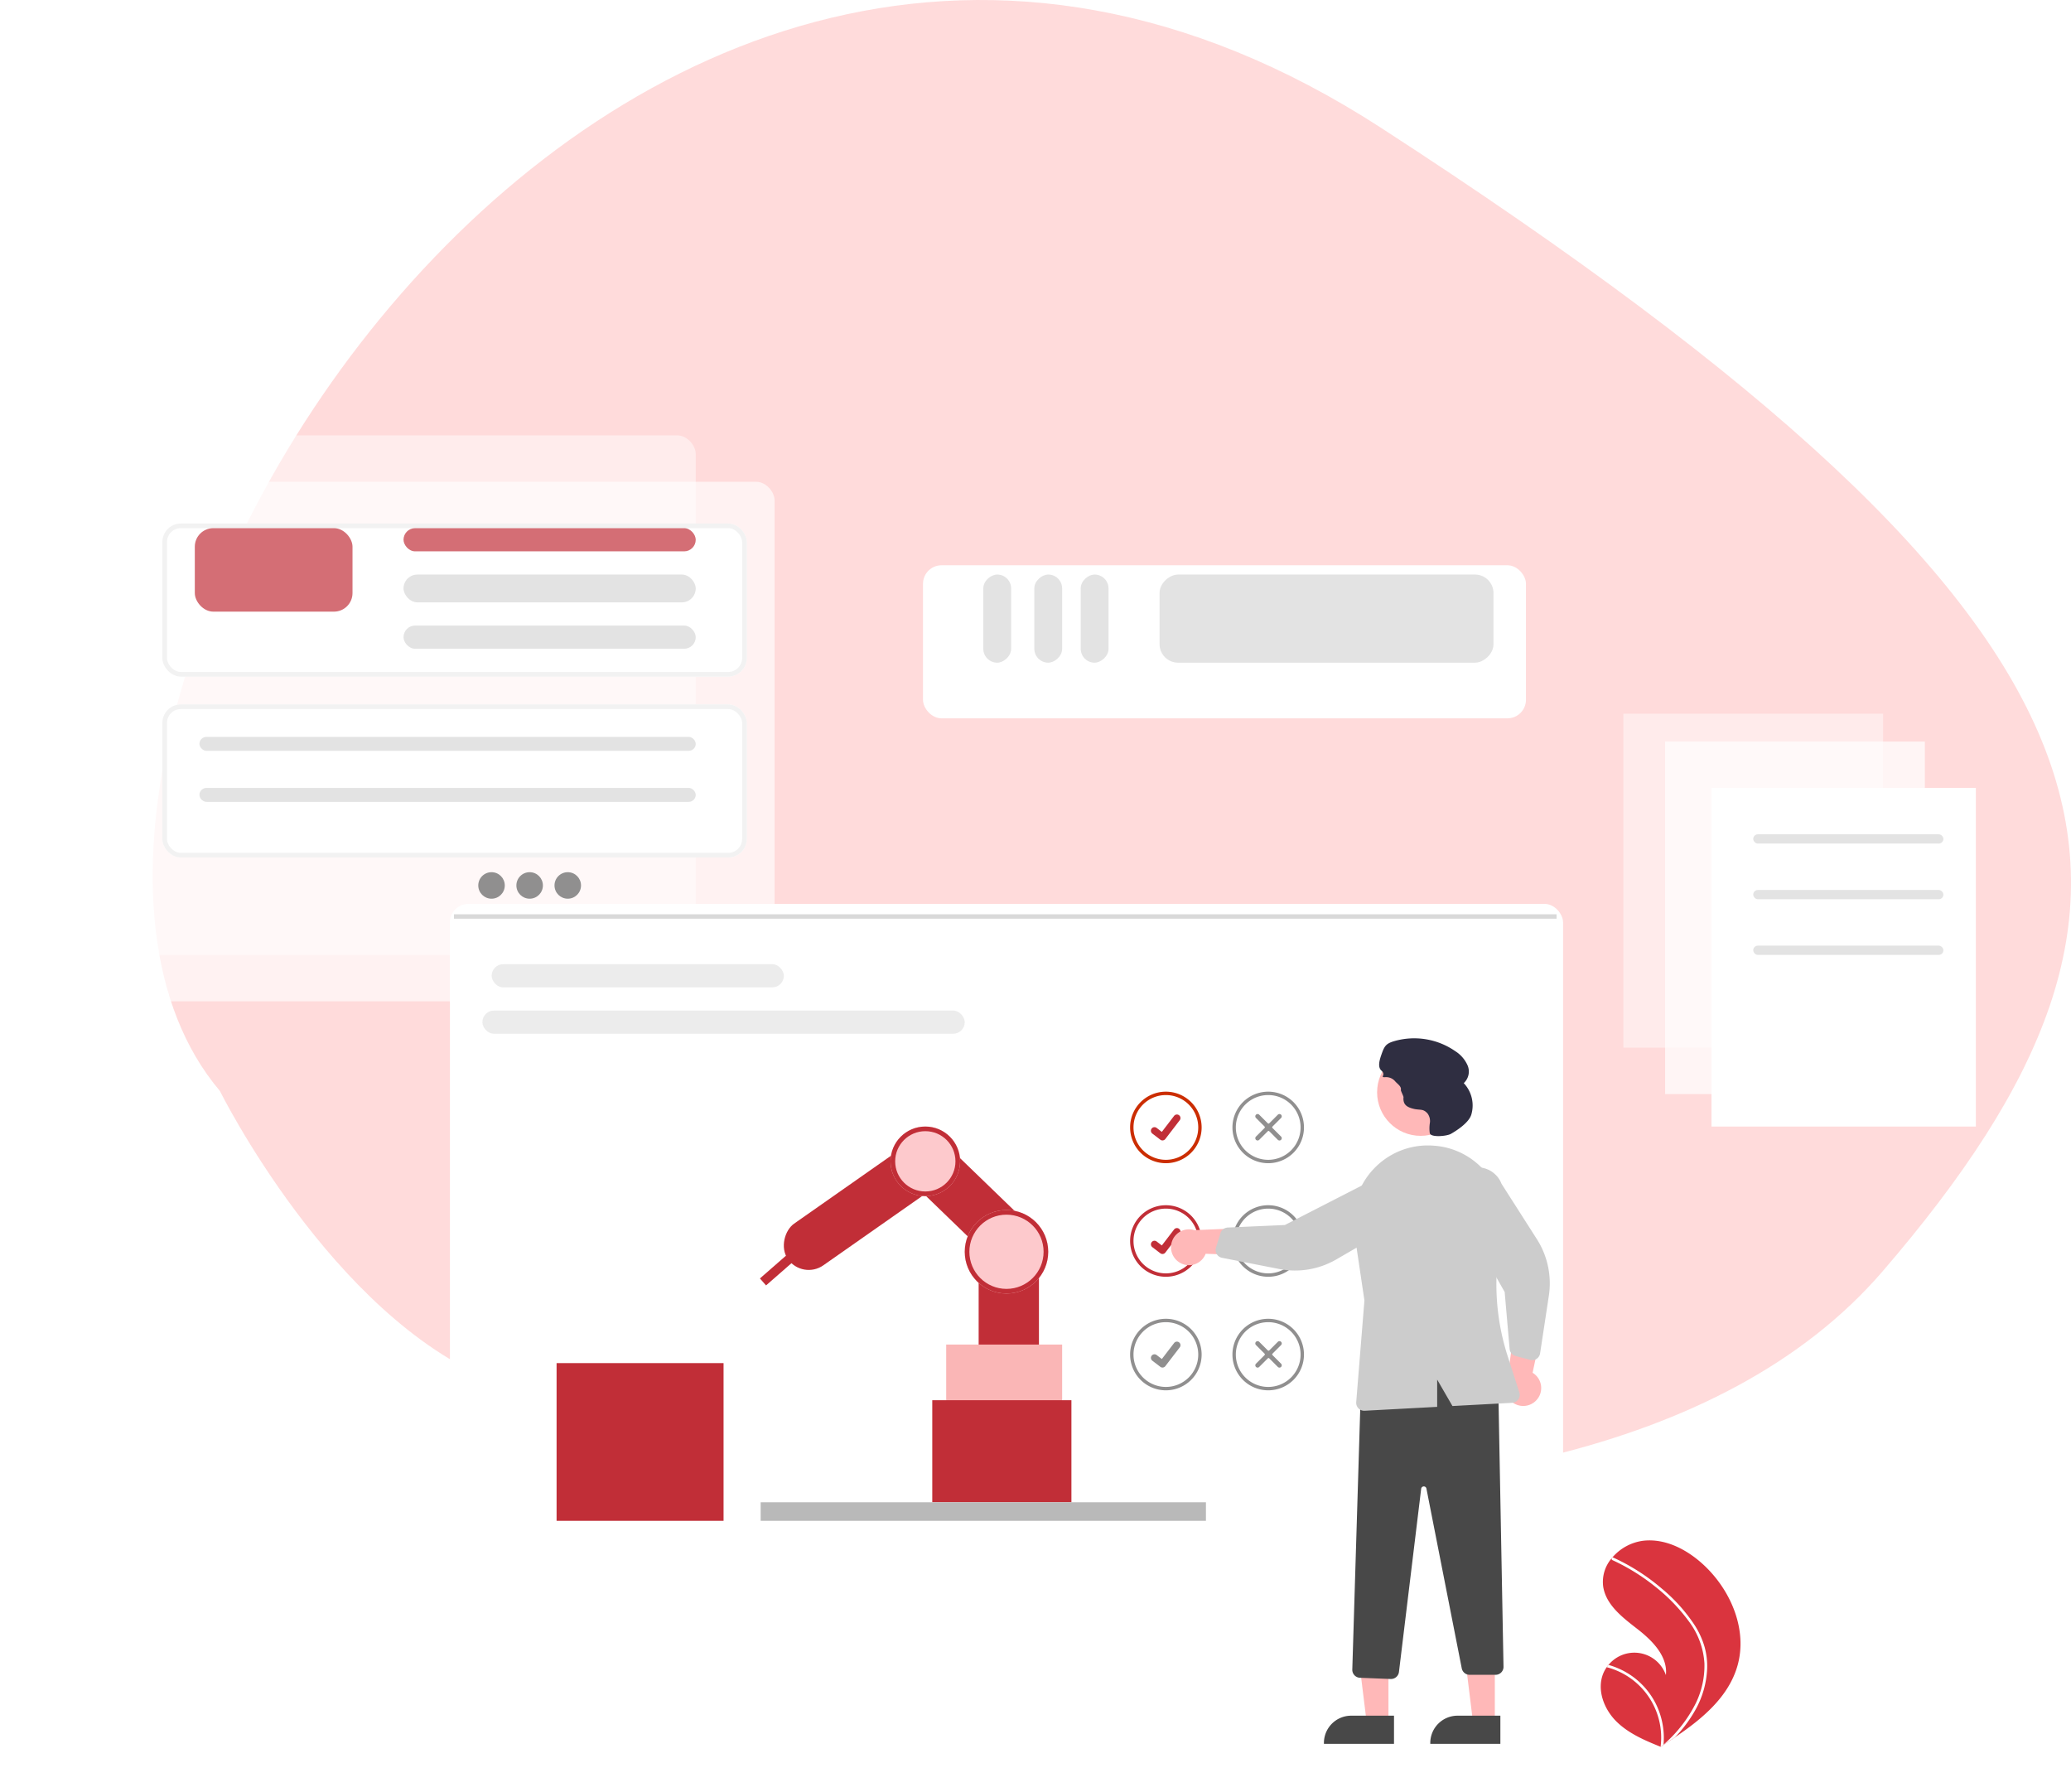<svg xmlns="http://www.w3.org/2000/svg" xmlns:xlink="http://www.w3.org/1999/xlink" width="446.51" height="386.36" viewBox="0 0 446.51 386.36">
  <defs>
    <filter id="矩形_2246" x="0" y="84.86" width="159" height="130" filterUnits="userSpaceOnUse">
      <feOffset dy="3" input="SourceAlpha"/>
      <feGaussianBlur stdDeviation="3" result="blur"/>
      <feFlood flood-opacity="0.102"/>
      <feComposite operator="in" in2="blur"/>
      <feComposite in="SourceGraphic"/>
    </filter>
    <filter id="矩形_2248" x="17" y="94.86" width="159" height="130" filterUnits="userSpaceOnUse">
      <feOffset dy="3" input="SourceAlpha"/>
      <feGaussianBlur stdDeviation="3" result="blur-2"/>
      <feFlood flood-opacity="0.161"/>
      <feComposite operator="in" in2="blur-2"/>
      <feComposite in="SourceGraphic"/>
    </filter>
    <filter id="矩形_2245" x="68.5" y="166.36" width="297" height="220" filterUnits="userSpaceOnUse">
      <feOffset dy="10" input="SourceAlpha"/>
      <feGaussianBlur stdDeviation="9.5" result="blur-3"/>
      <feFlood flood-color="#2d0303" flood-opacity="0.102"/>
      <feComposite operator="in" in2="blur-3"/>
      <feComposite in="SourceGraphic"/>
    </filter>
    <filter id="矩形_2252" x="26" y="103.86" width="144" height="51" filterUnits="userSpaceOnUse">
      <feOffset dy="3" input="SourceAlpha"/>
      <feGaussianBlur stdDeviation="3" result="blur-4"/>
      <feFlood flood-opacity="0.09"/>
      <feComposite operator="in" in2="blur-4"/>
      <feComposite in="SourceGraphic"/>
    </filter>
    <filter id="矩形_2286" x="26" y="142.86" width="144" height="51" filterUnits="userSpaceOnUse">
      <feOffset dy="3" input="SourceAlpha"/>
      <feGaussianBlur stdDeviation="3" result="blur-5"/>
      <feFlood flood-opacity="0.09"/>
      <feComposite operator="in" in2="blur-5"/>
      <feComposite in="SourceGraphic"/>
    </filter>
    <filter id="矩形_2263" x="184" y="106.86" width="160" height="63" filterUnits="userSpaceOnUse">
      <feOffset dy="5" input="SourceAlpha"/>
      <feGaussianBlur stdDeviation="5" result="blur-6"/>
      <feFlood flood-opacity="0.11"/>
      <feComposite operator="in" in2="blur-6"/>
      <feComposite in="SourceGraphic"/>
    </filter>
  </defs>
  <g id="登录插画" transform="translate(-71 -122.14)">
    <path id="路径_858" data-name="路径 858" d="M8388.352-2393.01c-61.5-72.765,82.384-316.452,250.358-207.621s177.6,165.8,108.159,246.48-264.727,37.631-299.589,23.638S8388.352-2393.01,8388.352-2393.01Z" transform="translate(-8269.949 2750.332)" fill="#ffdbdb"/>
    <g transform="matrix(1, 0, 0, 1, 71, 122.14)" filter="url(#矩形_2246)">
      <rect id="矩形_2246-2" data-name="矩形 2246" width="141" height="112" rx="4" transform="translate(9 90.86)" fill="#fff" opacity="0.48"/>
    </g>
    <rect id="矩形_2255" data-name="矩形 2255" width="56" height="72" transform="translate(421 276)" fill="#fff" opacity="0.44"/>
    <rect id="矩形_2256" data-name="矩形 2256" width="56" height="76" transform="translate(430 282)" fill="#fff" opacity="0.71"/>
    <g transform="matrix(1, 0, 0, 1, 71, 122.14)" filter="url(#矩形_2248)">
      <rect id="矩形_2248-2" data-name="矩形 2248" width="141" height="112" rx="4" transform="translate(26 100.86)" fill="#fff" opacity="0.64"/>
    </g>
    <rect id="矩形_2254" data-name="矩形 2254" width="57" height="73" transform="translate(440 292)" fill="#fff"/>
    <g transform="matrix(1, 0, 0, 1, 71, 122.14)" filter="url(#矩形_2245)">
      <rect id="矩形_2245-2" data-name="矩形 2245" width="240" height="163" rx="4" transform="translate(97 184.86)" fill="#fff"/>
    </g>
    <path id="路径_825" data-name="路径 825" d="M908.375,612.848c-1.931,6.7-7.569,11.388-13.451,15.372q-1.232.834-2.464,1.63l-.017.01c-.04.025-.079.051-.116.076l-.507.327.092.041s.091.048-.009.008l-.09-.036c-3.417-1.378-6.894-2.858-9.513-5.439-2.716-2.681-4.3-6.885-2.833-10.407a6.727,6.727,0,0,1,.728-1.307c.119-.171.248-.334.382-.495a7.207,7.207,0,0,1,12.378,2.19c.432-4.023-2.885-7.393-6.078-9.88s-6.823-5.192-7.441-9.193a7.8,7.8,0,0,1,1.839-6.115c.044-.053.087-.105.132-.156a10.518,10.518,0,0,1,6.76-3.627c4.9-.509,9.655,2.083,13.212,5.488C907.109,596.817,910.57,605.231,908.375,612.848Z" transform="translate(-462.786 -131.564)" fill="#da343e"/>
    <path id="路径_826" data-name="路径 826" d="M901.254,610.02a17.882,17.882,0,0,1,2.142,4.724,15.52,15.52,0,0,1,.537,4.585,19.892,19.892,0,0,1-2.605,9.053,28.629,28.629,0,0,1-4.319,5.771q-1.232.835-2.464,1.63l-.017.01c-.04.025-.079.051-.116.076l-.508.327s.183.09.084.049l-.09-.036a15.686,15.686,0,0,0-11.617-17.153c.119-.171.248-.334.382-.494a16.552,16.552,0,0,1,2.732,1.034,16.215,16.215,0,0,1,7.332,7.069,16.578,16.578,0,0,1,1.8,9.1c.141-.127.281-.257.417-.386a29.068,29.068,0,0,0,6.463-8.406,18.505,18.505,0,0,0,1.938-8.755,16.726,16.726,0,0,0-3.353-9.038,38.738,38.738,0,0,0-7.343-7.567,44.02,44.02,0,0,0-9.132-5.638.316.316,0,0,1-.159-.406.269.269,0,0,1,.132-.156.235.235,0,0,1,.2.009c.4.185.8.373,1.2.569a44.519,44.519,0,0,1,9.2,6.067A35.862,35.862,0,0,1,901.254,610.02Z" transform="translate(-464.869 -137.499)" fill="#fff"/>
    <rect id="矩形_2244" data-name="矩形 2244" width="237.722" height="0.953" transform="translate(168.876 319.237)" fill="#d9d9d9"/>
    <ellipse id="椭圆_508" data-name="椭圆 508" cx="2.858" cy="2.858" rx="2.858" ry="2.858" transform="translate(174.116 310.167)" fill="#908f8f"/>
    <ellipse id="椭圆_509" data-name="椭圆 509" cx="2.858" cy="2.858" rx="2.858" ry="2.858" transform="translate(182.334 310.167)" fill="#908f8f"/>
    <ellipse id="椭圆_510" data-name="椭圆 510" cx="2.858" cy="2.858" rx="2.858" ry="2.858" transform="translate(190.552 310.167)" fill="#908f8f"/>
    <path id="路径_828" data-name="路径 828" d="M621.14,348.108a7.711,7.711,0,1,1,7.711-7.711A7.711,7.711,0,0,1,621.14,348.108Zm0-14.691a6.98,6.98,0,1,0,6.98,6.98,6.98,6.98,0,0,0-6.98-6.98Z" transform="translate(-298.777 24.796)" fill="#cb2d01"/>
    <path id="Path_395" data-name="Path 395" d="M627.669,351.162a.762.762,0,0,1-.458-.152L627.2,351l-1.726-1.321a.767.767,0,0,1,.934-1.218l1.118.858,2.642-3.447a.767.767,0,0,1,1.075-.142h0l-.016.023.017-.023a.768.768,0,0,1,.142,1.075l-3.108,4.053a.767.767,0,0,1-.61.3Z" transform="translate(-306.034 16.834)" fill="#c12e37"/>
    <path id="路径_829" data-name="路径 829" d="M678.865,348.108a7.711,7.711,0,1,1,7.711-7.711A7.711,7.711,0,0,1,678.865,348.108Zm0-14.691a6.98,6.98,0,1,0,6.98,6.98,6.98,6.98,0,0,0-6.98-6.98Z" transform="translate(-334.438 24.796)" fill="#908f8f"/>
    <path id="路径_830" data-name="路径 830" d="M689.616,350.867a.494.494,0,0,1-.7,0l-1.85-1.85a.22.22,0,0,0-.311,0l-1.85,1.85a.494.494,0,0,1-.7-.7l1.85-1.85a.22.22,0,0,0,0-.311l-1.85-1.85a.493.493,0,1,1,.7-.7l1.85,1.85a.22.22,0,0,0,.311,0l1.85-1.85a.494.494,0,0,1,.7.7l-1.85,1.85a.22.22,0,0,0,0,.311l1.85,1.85A.494.494,0,0,1,689.616,350.867Z" transform="translate(-342.414 16.995)" fill="#908f8f"/>
    <path id="路径_831" data-name="路径 831" d="M621.14,412.158a7.711,7.711,0,1,1,7.711-7.711A7.711,7.711,0,0,1,621.14,412.158Zm0-14.691a6.98,6.98,0,1,0,6.98,6.98,6.98,6.98,0,0,0-6.98-6.98Z" transform="translate(-298.777 -14.773)" fill="#c12e37"/>
    <path id="Path_395-2" data-name="Path 395" d="M627.669,415.212a.762.762,0,0,1-.458-.152l-.008-.006-1.726-1.321a.767.767,0,1,1,.933-1.218l1.118.857,2.642-3.447a.767.767,0,0,1,1.075-.142h0l-.016.023.017-.023a.768.768,0,0,1,.142,1.075l-3.108,4.052a.767.767,0,0,1-.61.3Z" transform="translate(-306.035 -22.735)" fill="#c12e37"/>
    <path id="路径_832" data-name="路径 832" d="M678.865,412.158a7.711,7.711,0,1,1,7.711-7.711,7.711,7.711,0,0,1-7.711,7.711Zm0-14.691a6.98,6.98,0,1,0,6.98,6.98,6.98,6.98,0,0,0-6.98-6.98Z" transform="translate(-334.438 -14.773)" fill="#908f8f"/>
    <path id="路径_833" data-name="路径 833" d="M689.616,414.917a.494.494,0,0,1-.7,0l-1.85-1.85a.22.22,0,0,0-.311,0l-1.85,1.85a.494.494,0,0,1-.7-.7l1.85-1.85a.22.22,0,0,0,0-.311l-1.85-1.85a.494.494,0,1,1,.7-.7l1.85,1.85a.22.22,0,0,0,.311,0l1.85-1.85a.494.494,0,1,1,.7.7l-1.85,1.85a.22.22,0,0,0,0,.311l1.85,1.85a.494.494,0,0,1,0,.7Z" transform="translate(-342.414 -22.574)" fill="#e6e6e6"/>
    <path id="路径_834" data-name="路径 834" d="M621.14,476.207a7.711,7.711,0,1,1,7.711-7.711A7.711,7.711,0,0,1,621.14,476.207Zm0-14.691a6.98,6.98,0,1,0,6.98,6.98,6.98,6.98,0,0,0-6.98-6.98Z" transform="translate(-298.777 -54.341)" fill="#908f8f"/>
    <path id="Path_395-3" data-name="Path 395" d="M627.669,479.261a.762.762,0,0,1-.458-.152l-.008-.006-1.726-1.321a.767.767,0,0,1,.934-1.218l1.118.857,2.642-3.447a.767.767,0,0,1,1.075-.142h0l-.016.023.017-.023a.768.768,0,0,1,.142,1.075l-3.108,4.053a.767.767,0,0,1-.61.3Z" transform="translate(-306.034 -62.304)" fill="#908f8f"/>
    <path id="路径_835" data-name="路径 835" d="M678.865,476.207a7.711,7.711,0,1,1,7.711-7.711A7.711,7.711,0,0,1,678.865,476.207Zm0-14.691a6.98,6.98,0,1,0,6.98,6.98,6.98,6.98,0,0,0-6.98-6.98Z" transform="translate(-334.438 -54.341)" fill="#908f8f"/>
    <path id="路径_836" data-name="路径 836" d="M689.616,478.966a.494.494,0,0,1-.7,0l-1.85-1.85a.22.22,0,0,0-.311,0l-1.85,1.85a.494.494,0,0,1-.7-.7l1.85-1.85a.22.22,0,0,0,0-.311l-1.85-1.85a.493.493,0,0,1,.7-.7l1.85,1.85a.22.22,0,0,0,.311,0l1.85-1.85a.494.494,0,0,1,.7.7l-1.85,1.85a.22.22,0,0,0,0,.311l1.85,1.85A.494.494,0,0,1,689.616,478.966Z" transform="translate(-342.414 -62.143)" fill="#908f8f"/>
    <path id="路径_838" data-name="路径 838" d="M638.4,416.983a3.843,3.843,0,0,0,5.576-1.909l13.651.454-3.708-6.052-12.395.5a3.864,3.864,0,0,0-3.124,7.01Z" transform="translate(-313.039 -22.643)" fill="#ffb8b8"/>
    <path id="路径_839" data-name="路径 839" d="M831.854,475.468a3.843,3.843,0,0,0-.9-5.824l2.838-13.36-6.608,2.591-1.682,12.29a3.864,3.864,0,0,0,6.355,4.3Z" transform="translate(-429.524 -51.56)" fill="#ffb8b8"/>
    <path id="路径_840" data-name="路径 840" d="M517.192,461.76h-4.686l-2.229-18.074h6.916Z" transform="translate(-146.839 31.778)" fill="#ffb8b8"/>
    <path id="路径_841" data-name="路径 841" d="M737.865,690.717H722.756v-.191a5.881,5.881,0,0,1,5.881-5.881h9.229Z" transform="translate(-366.317 -192.637)" fill="#484848"/>
    <path id="路径_842" data-name="路径 842" d="M577.192,461.76h-4.686l-2.229-18.074h6.916Z" transform="translate(-183.907 31.778)" fill="#ffb8b8"/>
    <path id="路径_843" data-name="路径 843" d="M797.865,690.717H782.755v-.191a5.881,5.881,0,0,1,5.881-5.881h9.229Z" transform="translate(-403.384 -192.637)" fill="#484848"/>
    <path id="路径_844" data-name="路径 844" d="M747.047,556.777l-6.633-.265a1.726,1.726,0,0,1-1.65-1.771l1.869-61.3.122-.044c11.626-4.206,21.243-3.888,29.4.971l.091.055,1.12,59.7a1.72,1.72,0,0,1-1.72,1.752h-5.593a1.724,1.724,0,0,1-1.688-1.388l-7.619-38.76a.573.573,0,0,0-1.132.042l-4.792,39.494a1.73,1.73,0,0,1-1.708,1.513Z" transform="translate(-376.207 -72.677)" fill="#484848"/>
    <ellipse id="椭圆_511" data-name="椭圆 511" cx="9.388" cy="9.388" rx="9.388" ry="9.388" transform="translate(367.905 348.23)" fill="#ffb8b8"/>
    <path id="路径_845" data-name="路径 845" d="M661.727,396.808a1.723,1.723,0,0,1,0-1.026l.973-3.116a1.726,1.726,0,0,1,1.566-1.206l12.316-.545,19.982-10.243a5.541,5.541,0,1,1,3.358,10.561l-12.246,7.1A17.724,17.724,0,0,1,675.37,400.4l-12.332-2.416a1.717,1.717,0,0,1-1.31-1.174Z" transform="translate(-328.566 -4.687)" fill="#ccc"/>
    <path id="路径_846" data-name="路径 846" d="M812.772,416.669a1.722,1.722,0,0,1-1.026.044l-3.155-.839a1.726,1.726,0,0,1-1.271-1.513l-1.069-12.282-11.085-19.527a5.541,5.541,0,0,1,10.408-3.8l7.618,11.932a17.725,17.725,0,0,1,2.585,12.206l-1.888,12.424a1.717,1.717,0,0,1-1.117,1.359Z" transform="translate(-410.843 -1.411)" fill="#ccc"/>
    <path id="路径_847" data-name="路径 847" d="M743.581,368.23a15.985,15.985,0,0,1,12.818-5.183q.236.015.469.033h0a15.951,15.951,0,0,1,11.528,6.363,16.191,16.191,0,0,1,2.876,13.051,50.591,50.591,0,0,0,1.337,25.943l2.518,7.82a1.719,1.719,0,0,1-1.545,2.244l-12.875.692-3.295-5.691v5.868l-15.648.841c-.031,0-.062,0-.093,0a1.72,1.72,0,0,1-1.714-1.858l1.769-21.932-2.219-14.9a16.088,16.088,0,0,1,4.073-13.3Z" transform="translate(-376.555 6.06)" fill="#ccc"/>
    <path id="路径_848" data-name="路径 848" d="M763.4,323.189c-.869.5-4.3.832-4.549-.141l-.005-.021a7.324,7.324,0,0,1,.02-2.187,2.74,2.74,0,0,0-.52-2.071c-.928-1-1.438-.679-2.78-.932-1.626-.363-2.536-.915-2.383-2.574.019-.152-.605-1.373-.572-1.525.17-.781-.716-1.283-1.236-1.889a2.551,2.551,0,0,0-2.092-.886c-1.356.078.255-.414-.867-1.419-.868-.777-.381-2.331,0-3.431.641-1.849.971-2.382,2.763-2.914a15.526,15.526,0,0,1,13.16,2.159,6.968,6.968,0,0,1,2.671,3.1,3.392,3.392,0,0,1-.838,3.792,7.007,7.007,0,0,1,1.623,6.806C767.261,320.785,764.7,322.445,763.4,323.189Z" transform="translate(-379.584 43.391)" fill="#2f2e41"/>
    <g transform="matrix(1, 0, 0, 1, 71, 122.14)" filter="url(#矩形_2252)">
      <g id="矩形_2252-2" data-name="矩形 2252" transform="translate(35 109.86)" fill="#fff" stroke="#f2f2f2" stroke-width="1">
        <rect width="126" height="33" rx="4" stroke="none"/>
        <rect x="0.5" y="0.5" width="125" height="32" rx="3.5" fill="none"/>
      </g>
    </g>
    <g transform="matrix(1, 0, 0, 1, 71, 122.14)" filter="url(#矩形_2286)">
      <g id="矩形_2286-2" data-name="矩形 2286" transform="translate(35 148.86)" fill="#fff" stroke="#f2f2f2" stroke-width="1">
        <rect width="126" height="33" rx="4" stroke="none"/>
        <rect x="0.5" y="0.5" width="125" height="32" rx="3.5" fill="none"/>
      </g>
    </g>
    <g transform="matrix(1, 0, 0, 1, 71, 122.14)" filter="url(#矩形_2263)">
      <rect id="矩形_2263-2" data-name="矩形 2263" width="130" height="33" rx="4" transform="translate(199 116.86)" fill="#fff"/>
    </g>
    <rect id="矩形_2250" data-name="矩形 2250" width="41" height="2" rx="1" transform="translate(449 302)" fill="#d7d7d7" opacity="0.69"/>
    <rect id="矩形_2259" data-name="矩形 2259" width="63" height="5" rx="2.5" transform="translate(158 236)" fill="#c12e37" opacity="0.69"/>
    <rect id="矩形_2276" data-name="矩形 2276" width="63" height="5" rx="2.5" transform="translate(177 330)" fill="#e4e4e4" opacity="0.69"/>
    <rect id="矩形_2277" data-name="矩形 2277" width="104" height="5" rx="2.5" transform="translate(175 340)" fill="#e4e4e4" opacity="0.69"/>
    <rect id="矩形_2262" data-name="矩形 2262" width="34" height="18" rx="4" transform="translate(113 236)" fill="#c12e37" opacity="0.69"/>
    <rect id="矩形_2260" data-name="矩形 2260" width="63" height="6" rx="3" transform="translate(158 246)" fill="#d7d7d7" opacity="0.69"/>
    <rect id="矩形_2287" data-name="矩形 2287" width="107" height="3" rx="1.5" transform="translate(114 281)" fill="#d7d7d7" opacity="0.69"/>
    <rect id="矩形_2264" data-name="矩形 2264" width="19" height="6" rx="3" transform="translate(289 246) rotate(90)" fill="#d7d7d7" opacity="0.69"/>
    <rect id="矩形_2265" data-name="矩形 2265" width="19" height="6" rx="3" transform="translate(300 246) rotate(90)" fill="#d7d7d7" opacity="0.69"/>
    <rect id="矩形_2266" data-name="矩形 2266" width="19" height="6" rx="3" transform="translate(310 246) rotate(90)" fill="#d7d7d7" opacity="0.69"/>
    <rect id="矩形_2267" data-name="矩形 2267" width="19" height="72" rx="4" transform="translate(393 246) rotate(90)" fill="#d7d7d7" opacity="0.69"/>
    <rect id="矩形_2261" data-name="矩形 2261" width="63" height="5" rx="2.5" transform="translate(158 257)" fill="#d7d7d7" opacity="0.69"/>
    <rect id="矩形_2288" data-name="矩形 2288" width="107" height="3" rx="1.5" transform="translate(114 292)" fill="#d7d7d7" opacity="0.69"/>
    <rect id="矩形_2257" data-name="矩形 2257" width="41" height="2" rx="1" transform="translate(449 314)" fill="#d7d7d7" opacity="0.69"/>
    <rect id="矩形_2258" data-name="矩形 2258" width="41" height="2" rx="1" transform="translate(449 326)" fill="#d7d7d7" opacity="0.69"/>
    <g id="组_842" data-name="组 842" transform="translate(-8418 2495.203)">
      <rect id="矩形_2270" data-name="矩形 2270" width="13" height="24" transform="translate(8700 -2098.203)" fill="#c12e37"/>
      <rect id="矩形_2271" data-name="矩形 2271" width="10.973" height="31.273" transform="matrix(0.695, -0.719, 0.719, 0.695, 8683.208, -2120.481)" fill="#c12e37"/>
      <rect id="矩形_2272" data-name="矩形 2272" width="10.973" height="37.857" rx="5.487" transform="matrix(-0.574, -0.819, 0.819, -0.574, 8662.017, -2097.133)" fill="#c12e37"/>
      <rect id="矩形_2269" data-name="矩形 2269" width="25" height="24" transform="translate(8693 -2083.203)" fill="#fab6b6"/>
      <rect id="矩形_2268" data-name="矩形 2268" width="30" height="22" transform="translate(8690 -2071.203)" fill="#c12e37"/>
      <rect id="矩形_2273" data-name="矩形 2273" width="96" height="4" transform="translate(8653 -2049.203)" fill="#b9b9b9"/>
      <g id="椭圆_512" data-name="椭圆 512" transform="translate(8697 -2112.203)" fill="#fdc9cc" stroke="#c12e37" stroke-width="1">
        <circle cx="9" cy="9" r="9" stroke="none"/>
        <circle cx="9" cy="9" r="8.5" fill="none"/>
      </g>
      <g id="椭圆_513" data-name="椭圆 513" transform="translate(8681 -2130.203)" fill="#fdc9cc" stroke="#c12e37" stroke-width="1">
        <circle cx="7.5" cy="7.5" r="7.5" stroke="none"/>
        <circle cx="7.5" cy="7.5" r="7" fill="none"/>
      </g>
      <line id="直线_193" data-name="直线 193" y1="6.139" x2="7.027" transform="translate(8653.5 -2102.842)" fill="none" stroke="#c12e37" stroke-width="2"/>
      <rect id="矩形_2275" data-name="矩形 2275" width="36" height="34" transform="translate(8609 -2079.203)" fill="#c12e37"/>
    </g>
  </g>
</svg>
